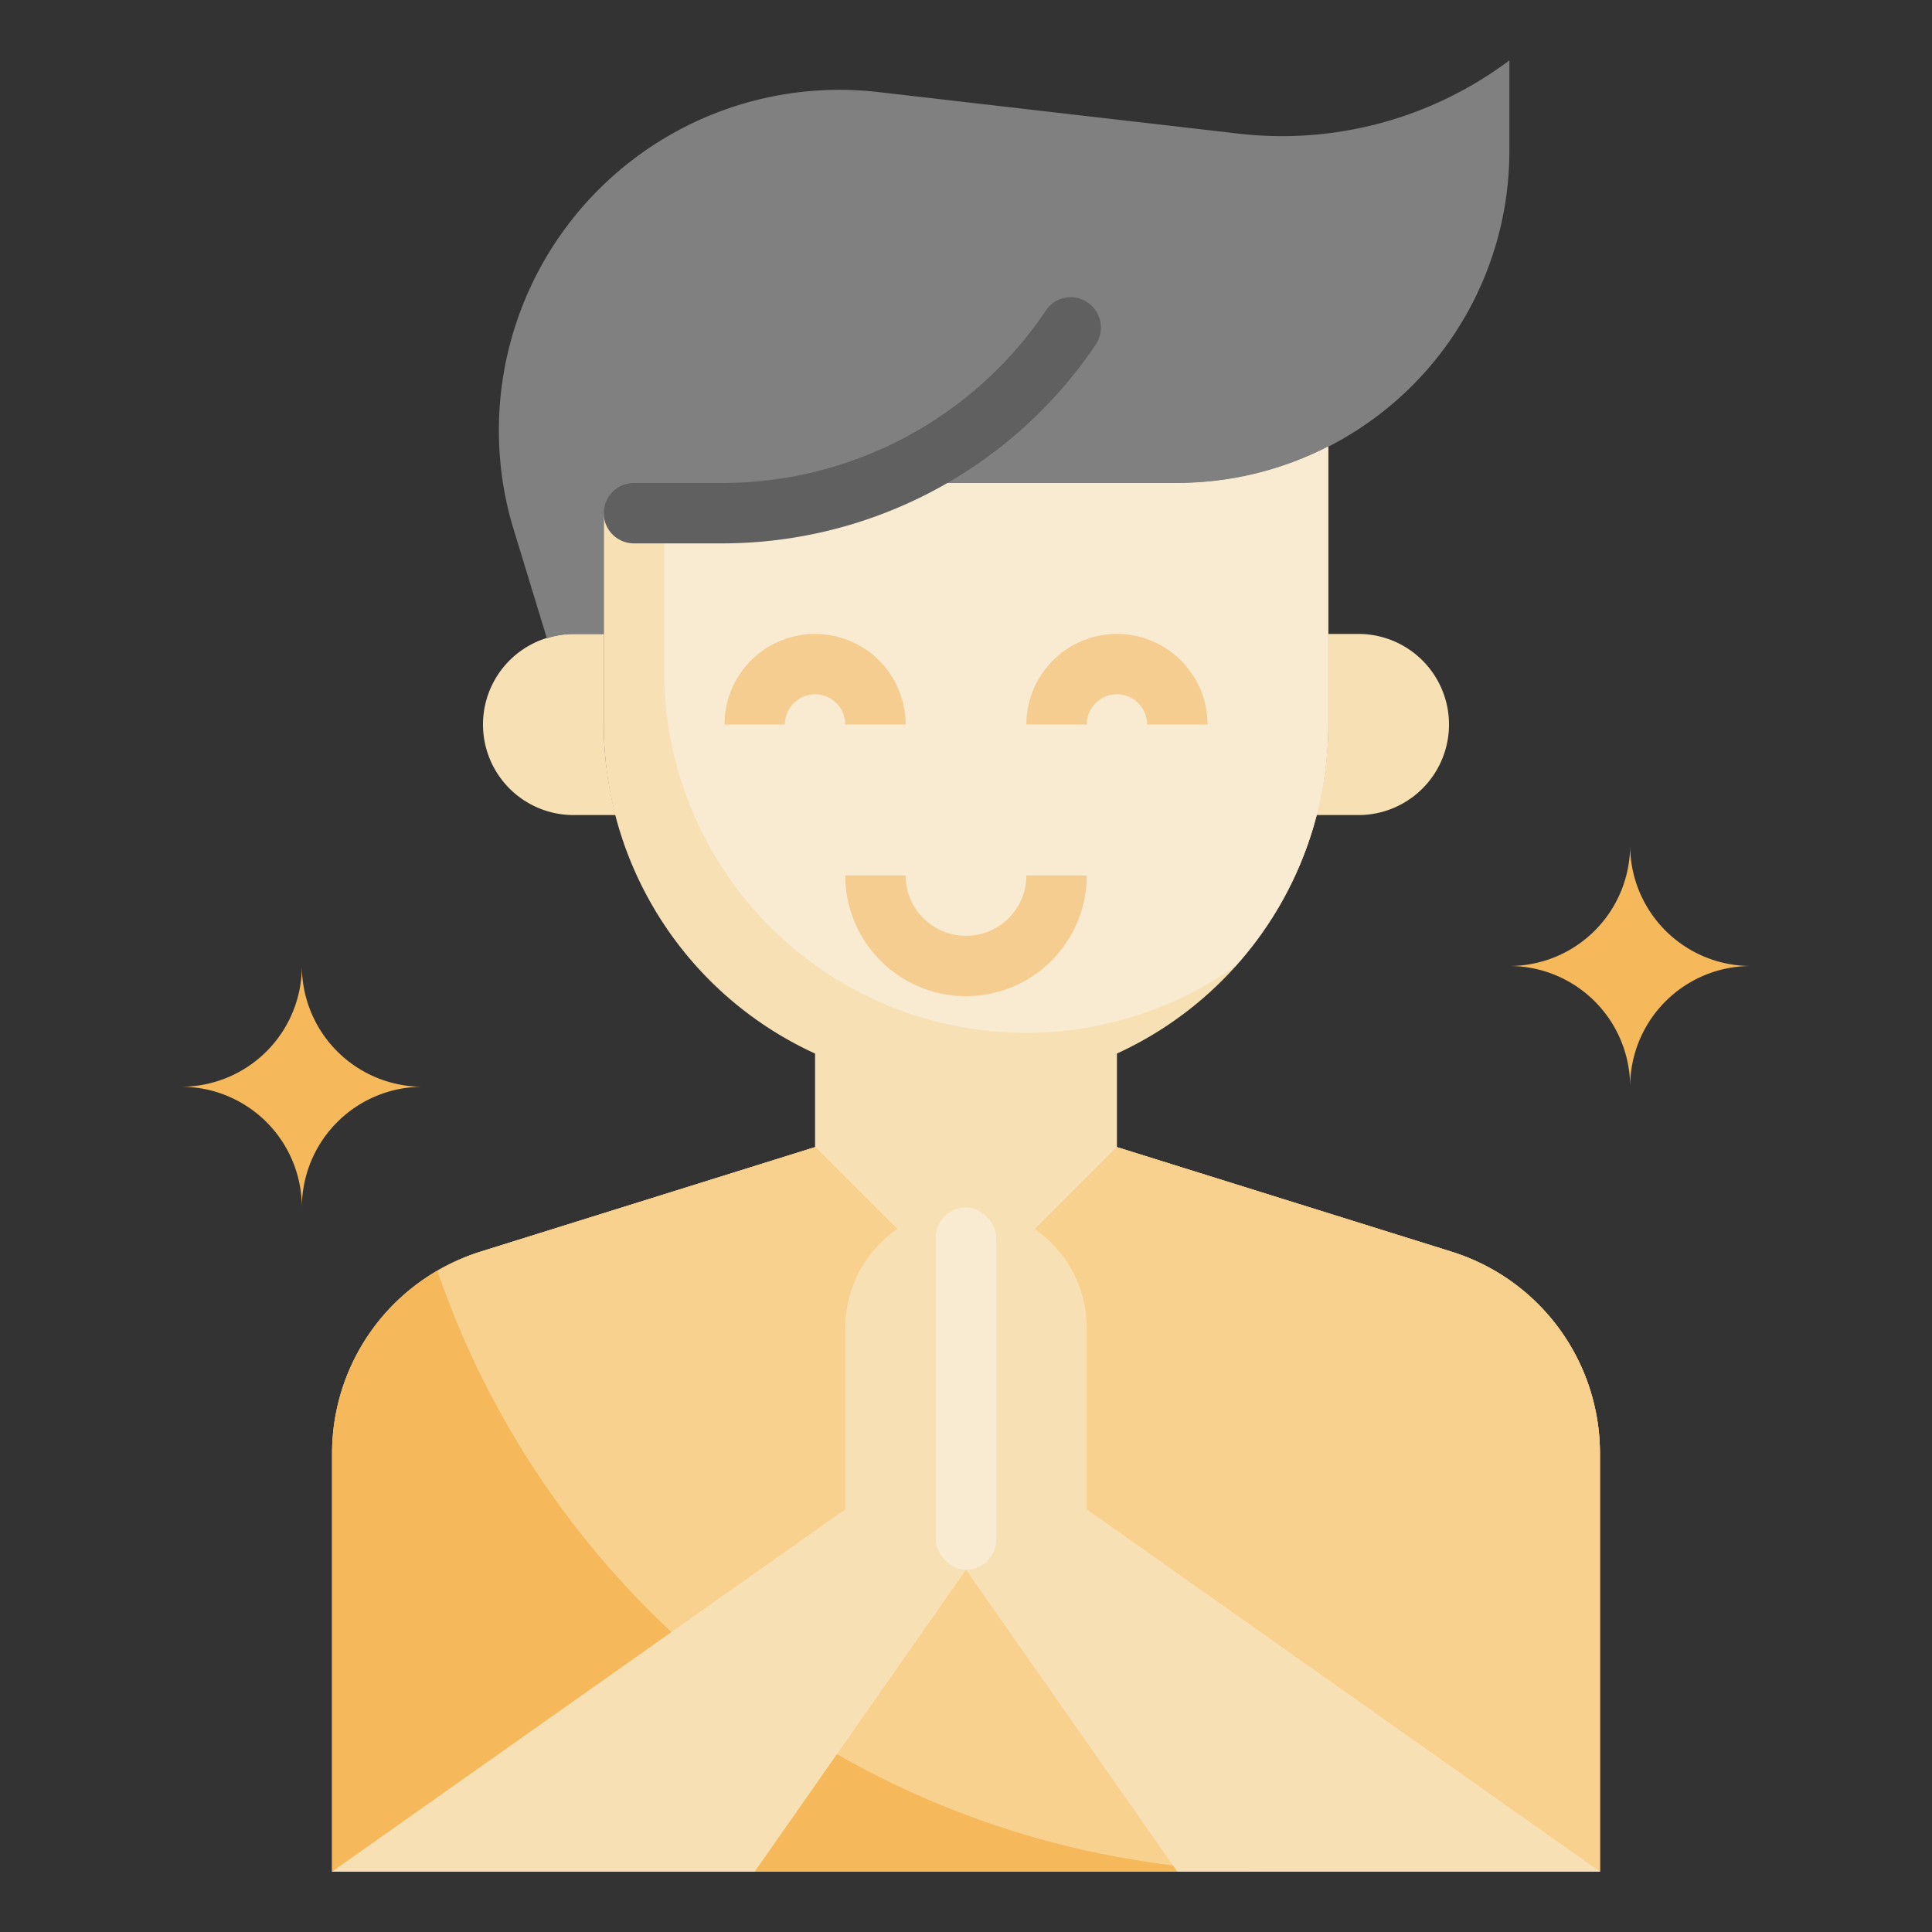 <svg id="Layer_3" height="512" viewBox="0 0 64 64" width="512" xmlns="http://www.w3.org/2000/svg" data-name="Layer 3"><rect x="0" y="0" width="64" height="64" fill="#333333" stroke="none"/><path d="m48.088 41.465-11.088-3.465v-3.1a11.99 11.99 0 0 0 7-10.9v-9.21a10.944 10.944 0 0 1 -5 1.21h-9.9a13.867 13.867 0 0 1 -5.162 1h-3.938v7a11.99 11.99 0 0 0 7 10.9v3.1l-11.088 3.465a7 7 0 0 0 -4.912 6.681v13.854h42v-13.854a7 7 0 0 0 -4.912-6.681z" fill="#f8e0b5"/><path d="m53 48.146a7 7 0 0 0 -4.912-6.681l-11.088-3.465-5 5-5-5-11.088 3.465a7 7 0 0 0 -4.912 6.681v13.854h42z" fill="#f5b95b"/><path d="m53 48.146a7 7 0 0 0 -4.912-6.681l-11.088-3.465-5 5-5-5-11.088 3.465a6.9 6.9 0 0 0 -1.418.646 29.464 29.464 0 0 0 28.006 19.889h10.5z" fill="#f9d18f"/><path d="m20 24v-3h-1a3 3 0 0 0 0 6h1.393a12.017 12.017 0 0 1 -.393-3z" fill="#f8e0b5"/><path d="m41.033 4.427-11.933-1.377a11.281 11.281 0 0 0 -12.14 14.306l1.157 3.792a2.972 2.972 0 0 1 .883-.148h1v-4h3.938a13.867 13.867 0 0 0 5.162-1h9.9a11 11 0 0 0 11-11v-3a12.55 12.55 0 0 1 -8.967 2.427z" fill="#808080"/><path d="m45 21h-1v3a12.017 12.017 0 0 1 -.393 3h1.393a3 3 0 0 0 0-6z" fill="#f8e0b5"/><path d="m29.1 16a13.867 13.867 0 0 1 -5.162 1h-1.938v5.21a11.989 11.989 0 0 0 18.93 9.79 11.94 11.94 0 0 0 3.07-8v-9.21a10.944 10.944 0 0 1 -5 1.21z" fill="#f9ebd2"/><path d="m46.3 13.217.071-.064z" fill="#f8e0b5"/><path d="m23.938 18h-2.938a1 1 0 0 1 -1-1 1 1 0 0 1 1-1h2.939a12.926 12.926 0 0 0 10.72-5.731.986.986 0 0 1 1.309-.288 1.011 1.011 0 0 1 .32 1.45 14.929 14.929 0 0 1 -12.35 6.569z" fill="#606060"/><path d="m28 44v6l-17 12h14l7-10v-12a4 4 0 0 0 -4 4z" fill="#f8e0b5"/><path d="m32 33a4 4 0 0 1 -4-4h2a2 2 0 0 0 4 0h2a4 4 0 0 1 -4 4z" fill="#f5cd90"/><path d="m36 50v-6a4 4 0 0 0 -4-4v12l7 10h14z" fill="#f8e0b5"/><path d="m30 24h-2a1 1 0 0 0 -2 0h-2a3 3 0 0 1 6 0z" fill="#f5cd90"/><path d="m40 24h-2a1 1 0 0 0 -2 0h-2a3 3 0 0 1 6 0z" fill="#f5cd90"/><path d="m6 36a4 4 0 0 1 4 4 4 4 0 0 1 4-4 4 4 0 0 1 -4-4 4 4 0 0 1 -4 4z" fill="#f5b95b"/><path d="m50 32a4 4 0 0 1 4 4 4 4 0 0 1 4-4 4 4 0 0 1 -4-4 4 4 0 0 1 -4 4z" fill="#f5b95b"/><rect fill="#f9ebd2" height="12" rx="1" width="2" x="31" y="40"/></svg>
